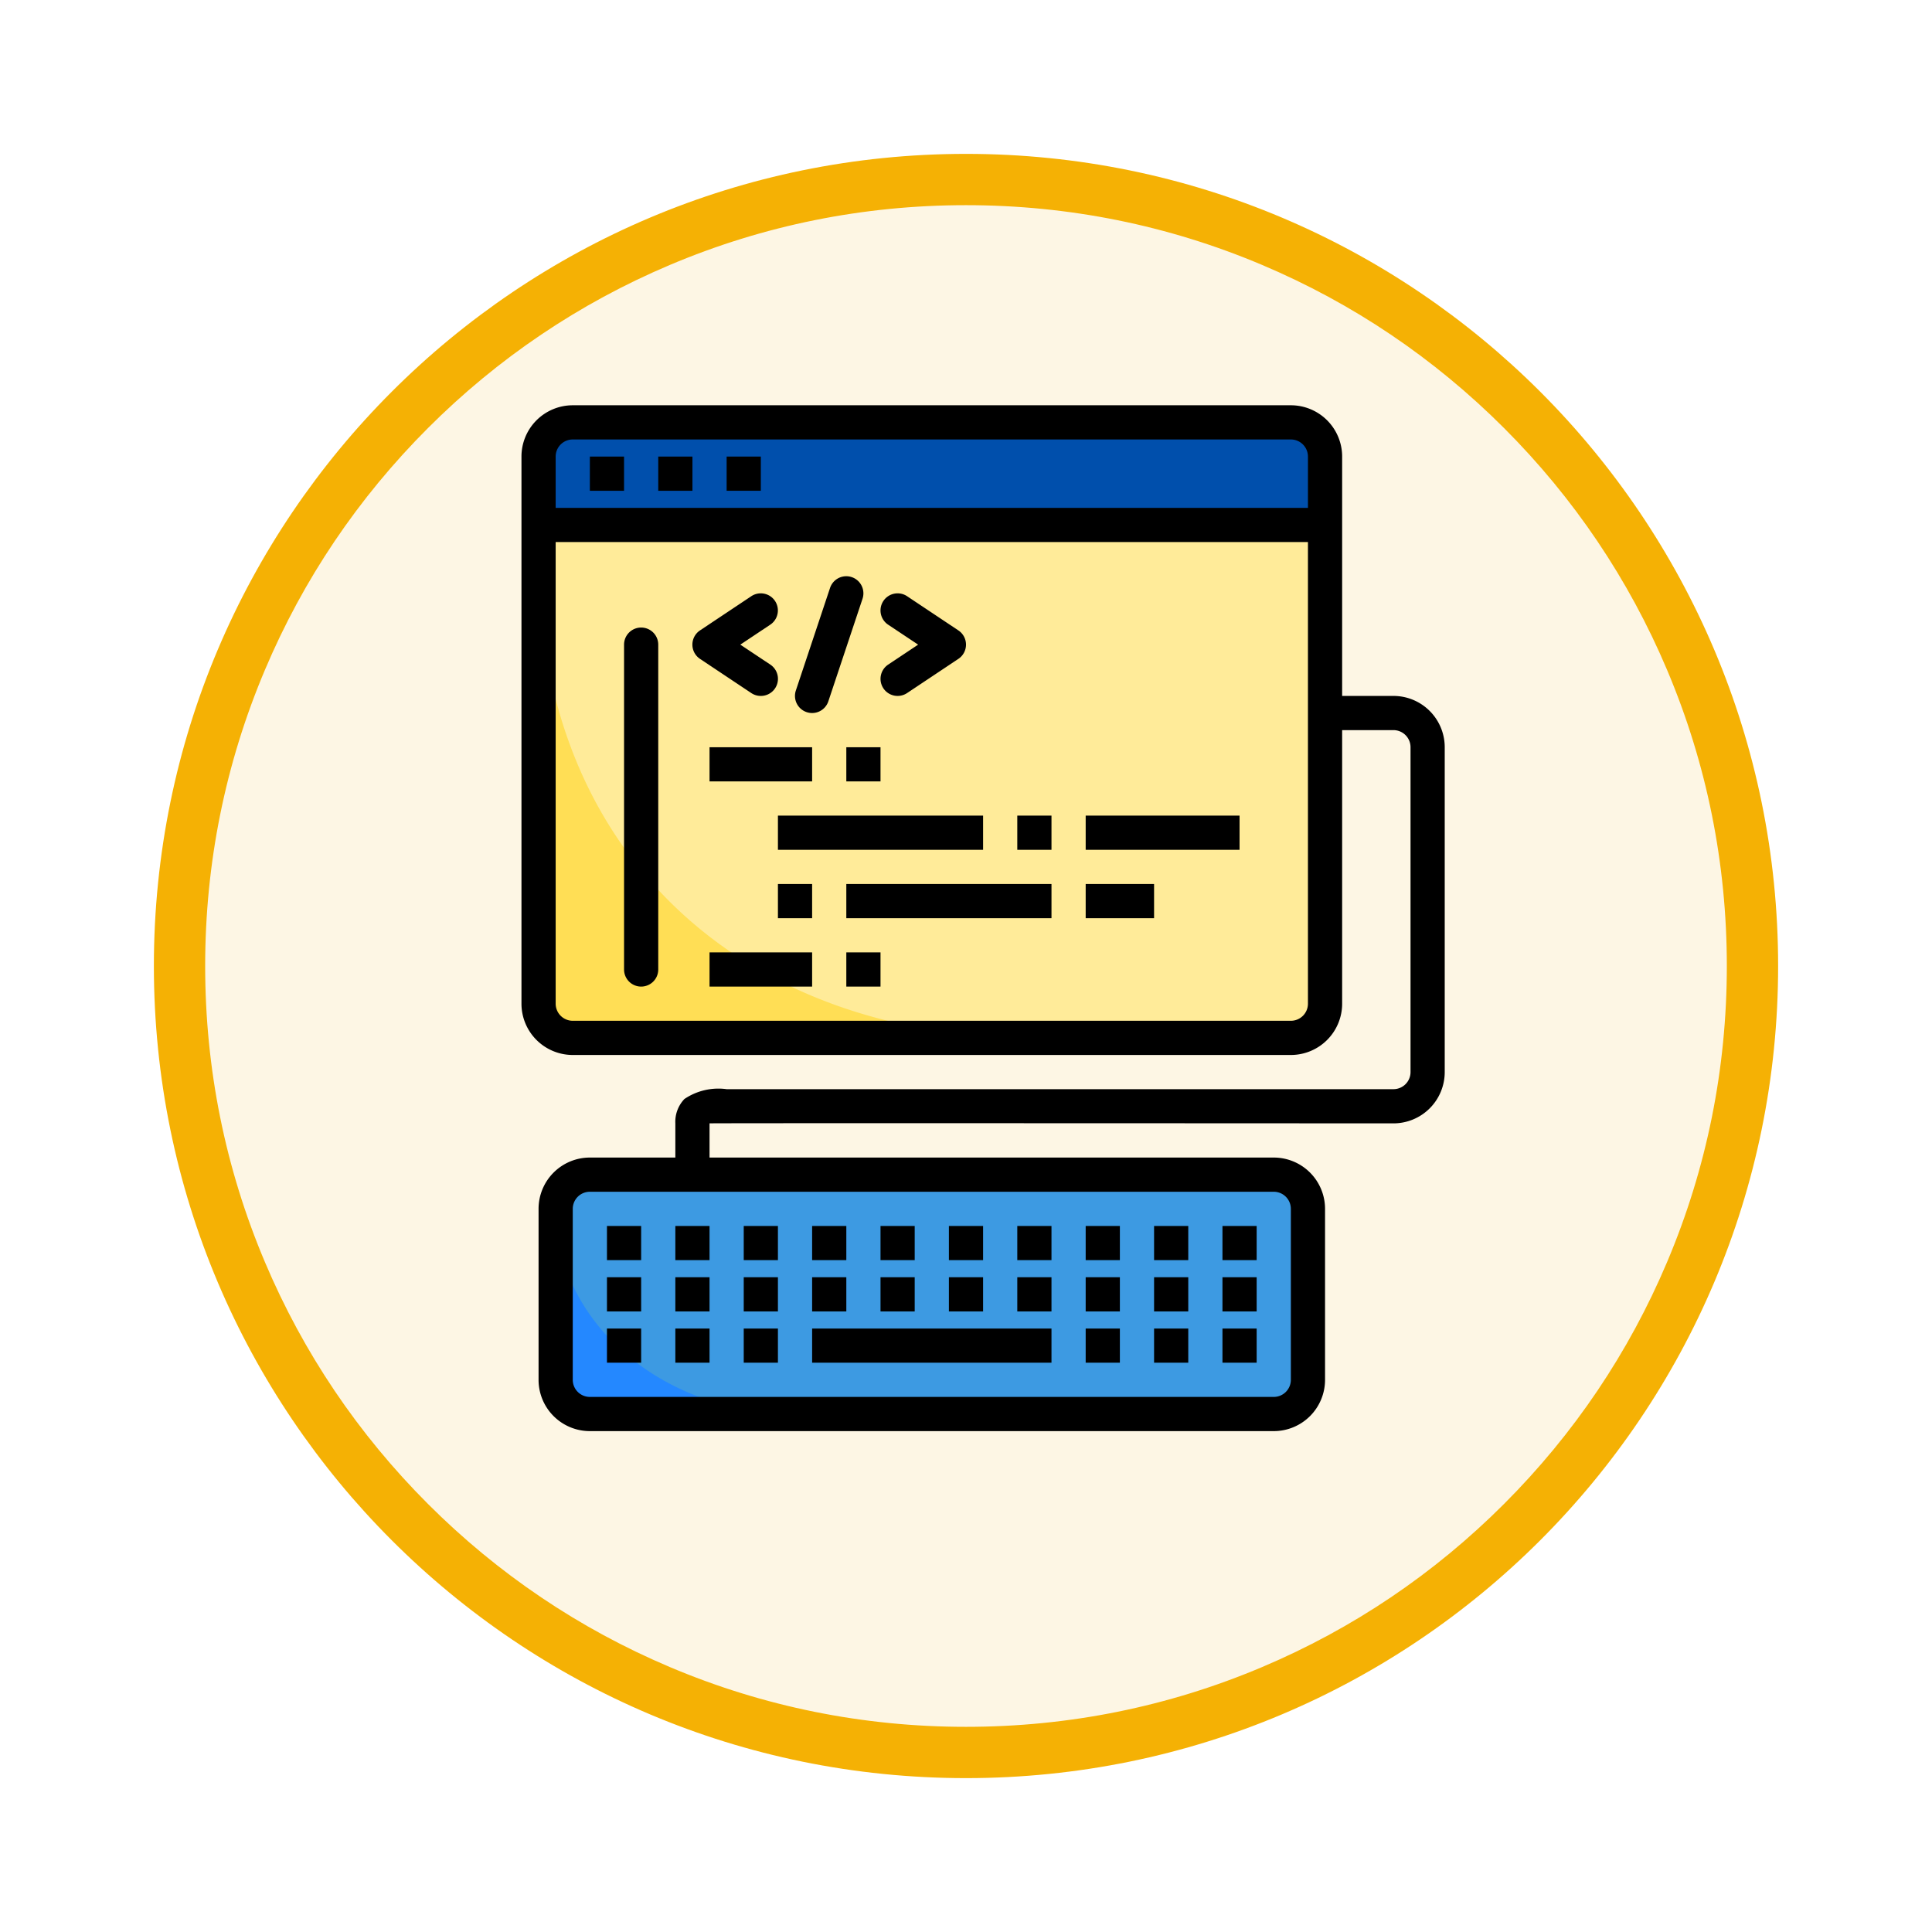 <svg xmlns="http://www.w3.org/2000/svg" xmlns:xlink="http://www.w3.org/1999/xlink" width="113" height="113" viewBox="0 0 113 113">
  <defs>
    <filter id="Trazado_982547" x="0" y="0" width="113" height="113" filterUnits="userSpaceOnUse">
      <feOffset dy="3" input="SourceAlpha"/>
      <feGaussianBlur stdDeviation="3" result="blur"/>
      <feFlood flood-opacity="0.161"/>
      <feComposite operator="in" in2="blur"/>
      <feComposite in="SourceGraphic"/>
    </filter>
  </defs>
  <g id="Grupo_1226272" data-name="Grupo 1226272" transform="translate(-744.156 -2260.296)">
    <g id="Grupo_1226085" data-name="Grupo 1226085" transform="translate(753.156 2266.296)">
      <g id="Grupo_1225173" data-name="Grupo 1225173">
        <g id="Grupo_1224643" data-name="Grupo 1224643">
          <g id="Grupo_1224291" data-name="Grupo 1224291">
            <g id="Grupo_1224091" data-name="Grupo 1224091">
              <g id="Grupo_1223183" data-name="Grupo 1223183" transform="translate(0)">
                <g id="Grupo_1211217" data-name="Grupo 1211217">
                  <g id="Grupo_1210736" data-name="Grupo 1210736">
                    <g id="Grupo_1210537" data-name="Grupo 1210537">
                      <g id="Grupo_1164202" data-name="Grupo 1164202">
                        <g id="Grupo_1158168" data-name="Grupo 1158168">
                          <g id="Grupo_1152576" data-name="Grupo 1152576">
                            <g id="Grupo_1148633" data-name="Grupo 1148633">
                              <g id="Grupo_1148525" data-name="Grupo 1148525">
                                <g transform="matrix(1, 0, 0, 1, -9, -6)" filter="url(#Trazado_982547)">
                                  <g id="Trazado_982547-2" data-name="Trazado 982547" transform="translate(9 6)" fill="#fdf6e4">
                                    <path d="M 47.5 93.5 C 41.289 93.5 35.265 92.284 29.595 89.886 C 24.118 87.569 19.198 84.252 14.973 80.027 C 10.748 75.802 7.431 70.882 5.114 65.405 C 2.716 59.735 1.5 53.711 1.5 47.5 C 1.5 41.289 2.716 35.265 5.114 29.595 C 7.431 24.118 10.748 19.198 14.973 14.973 C 19.198 10.748 24.118 7.431 29.595 5.114 C 35.265 2.716 41.289 1.5 47.5 1.5 C 53.711 1.5 59.735 2.716 65.405 5.114 C 70.882 7.431 75.802 10.748 80.027 14.973 C 84.252 19.198 87.569 24.118 89.886 29.595 C 92.284 35.265 93.5 41.289 93.5 47.5 C 93.5 53.711 92.284 59.735 89.886 65.405 C 87.569 70.882 84.252 75.802 80.027 80.027 C 75.802 84.252 70.882 87.569 65.405 89.886 C 59.735 92.284 53.711 93.5 47.5 93.5 Z" stroke="none"/>
                                    <path d="M 47.5 3 C 41.491 3 35.664 4.176 30.18 6.496 C 24.881 8.737 20.122 11.946 16.034 16.034 C 11.946 20.122 8.737 24.881 6.496 30.18 C 4.176 35.664 3 41.491 3 47.5 C 3 53.509 4.176 59.336 6.496 64.82 C 8.737 70.119 11.946 74.878 16.034 78.966 C 20.122 83.054 24.881 86.263 30.18 88.504 C 35.664 90.824 41.491 92 47.5 92 C 53.509 92 59.336 90.824 64.82 88.504 C 70.119 86.263 74.878 83.054 78.966 78.966 C 83.054 74.878 86.263 70.119 88.504 64.82 C 90.824 59.336 92 53.509 92 47.5 C 92 41.491 90.824 35.664 88.504 30.18 C 86.263 24.881 83.054 20.122 78.966 16.034 C 74.878 11.946 70.119 8.737 64.82 6.496 C 59.336 4.176 53.509 3 47.5 3 M 47.5 -7.62939453125e-06 C 73.734 -7.62939453125e-06 95 21.266 95 47.5 C 95 73.734 73.734 95 47.5 95 C 21.266 95 -7.62939453125e-06 73.734 -7.62939453125e-06 47.5 C -7.62939453125e-06 21.266 21.266 -7.62939453125e-06 47.5 -7.62939453125e-06 Z" stroke="none" fill="#f5b104"/>
                                  </g>
                                </g>
                              </g>
                            </g>
                          </g>
                        </g>
                      </g>
                    </g>
                  </g>
                </g>
              </g>
            </g>
          </g>
        </g>
      </g>
    </g>
    <g id="Programing" transform="translate(766.656 2282)">
      <path id="Trazado_1057983" data-name="Trazado 1057983" d="M53,3H11A2,2,0,0,0,9,5V9H55V5A2,2,0,0,0,53,3Z" fill="#004fac"/>
      <path id="Trazado_1057984" data-name="Trazado 1057984" d="M9,9V37a2,2,0,0,0,2,2H53a2,2,0,0,0,2-2V9Z" fill="#ffeb99"/>
      <path id="Trazado_1057985" data-name="Trazado 1057985" d="M52,47H12a2,2,0,0,0-2,2V59a2,2,0,0,0,2,2H52a2,2,0,0,0,2-2V49A2,2,0,0,0,52,47Z" fill="#3d9ae2"/>
      <path id="Trazado_1057986" data-name="Trazado 1057986" d="M9,11V37a2,2,0,0,0,2,2H38C20.865,39,9,28.135,9,11Z" fill="#ffde55"/>
      <path id="Trazado_1057987" data-name="Trazado 1057987" d="M10,49V59a2,2,0,0,0,2,2H24C16.262,61,10,55.633,10,49Z" fill="#2488ff"/>
      <path id="Trazado_1057988" data-name="Trazado 1057988" d="M13,50h2v2H13Z"/>
      <path id="Trazado_1057989" data-name="Trazado 1057989" d="M17,50h2v2H17Z"/>
      <path id="Trazado_1057990" data-name="Trazado 1057990" d="M21,50h2v2H21Z"/>
      <path id="Trazado_1057991" data-name="Trazado 1057991" d="M25,50h2v2H25Z"/>
      <path id="Trazado_1057992" data-name="Trazado 1057992" d="M29,50h2v2H29Z"/>
      <path id="Trazado_1057993" data-name="Trazado 1057993" d="M33,50h2v2H33Z"/>
      <path id="Trazado_1057994" data-name="Trazado 1057994" d="M37,50h2v2H37Z"/>
      <path id="Trazado_1057995" data-name="Trazado 1057995" d="M41,50h2v2H41Z"/>
      <path id="Trazado_1057996" data-name="Trazado 1057996" d="M45,50h2v2H45Z"/>
      <path id="Trazado_1057997" data-name="Trazado 1057997" d="M49,50h2v2H49Z"/>
      <path id="Trazado_1057998" data-name="Trazado 1057998" d="M13,53h2v2H13Z"/>
      <path id="Trazado_1057999" data-name="Trazado 1057999" d="M17,53h2v2H17Z"/>
      <path id="Trazado_1058000" data-name="Trazado 1058000" d="M21,53h2v2H21Z"/>
      <path id="Trazado_1058001" data-name="Trazado 1058001" d="M25,53h2v2H25Z"/>
      <path id="Trazado_1058002" data-name="Trazado 1058002" d="M29,53h2v2H29Z"/>
      <path id="Trazado_1058003" data-name="Trazado 1058003" d="M33,53h2v2H33Z"/>
      <path id="Trazado_1058004" data-name="Trazado 1058004" d="M37,53h2v2H37Z"/>
      <path id="Trazado_1058005" data-name="Trazado 1058005" d="M41,53h2v2H41Z"/>
      <path id="Trazado_1058006" data-name="Trazado 1058006" d="M45,53h2v2H45Z"/>
      <path id="Trazado_1058007" data-name="Trazado 1058007" d="M49,53h2v2H49Z"/>
      <path id="Trazado_1058008" data-name="Trazado 1058008" d="M13,56h2v2H13Z"/>
      <path id="Trazado_1058009" data-name="Trazado 1058009" d="M17,56h2v2H17Z"/>
      <path id="Trazado_1058010" data-name="Trazado 1058010" d="M21,56h2v2H21Z"/>
      <path id="Trazado_1058011" data-name="Trazado 1058011" d="M25,56H39v2H25Z"/>
      <path id="Trazado_1058012" data-name="Trazado 1058012" d="M41,56h2v2H41Z"/>
      <path id="Trazado_1058013" data-name="Trazado 1058013" d="M45,56h2v2H45Z"/>
      <path id="Trazado_1058014" data-name="Trazado 1058014" d="M49,56h2v2H49Z"/>
      <path id="Trazado_1058015" data-name="Trazado 1058015" d="M12,5h2V7H12Z"/>
      <path id="Trazado_1058016" data-name="Trazado 1058016" d="M16,5h2V7H16Z"/>
      <path id="Trazado_1058017" data-name="Trazado 1058017" d="M20,5h2V7H20Z"/>
      <path id="Trazado_1058018" data-name="Trazado 1058018" d="M15,15a1,1,0,0,0-1,1V35a1,1,0,0,0,2,0V16A1,1,0,0,0,15,15Z"/>
      <path id="Trazado_1058019" data-name="Trazado 1058019" d="M22,19a1,1,0,0,0,.556-1.832L20.8,16l1.752-1.168a1,1,0,1,0-1.11-1.664l-3,2a1,1,0,0,0,0,1.664l3,2A1,1,0,0,0,22,19Z"/>
      <path id="Trazado_1058020" data-name="Trazado 1058020" d="M29.168,18.555a1,1,0,0,0,1.387.277l3-2a1,1,0,0,0,0-1.664l-3-2a1,1,0,1,0-1.11,1.664L31.2,16l-1.752,1.168a1,1,0,0,0-.28,1.387Z"/>
      <path id="Trazado_1058021" data-name="Trazado 1058021" d="M24.684,19.949a1,1,0,0,0,1.264-.633l2-6a1,1,0,1,0-1.9-.632l-2,6a1,1,0,0,0,.636,1.265Z"/>
      <path id="Trazado_1058022" data-name="Trazado 1058022" d="M19,22h6v2H19Z"/>
      <path id="Trazado_1058023" data-name="Trazado 1058023" d="M27,22h2v2H27Z"/>
      <path id="Trazado_1058024" data-name="Trazado 1058024" d="M23,26H35v2H23Z"/>
      <path id="Trazado_1058025" data-name="Trazado 1058025" d="M41,26h9v2H41Z"/>
      <path id="Trazado_1058026" data-name="Trazado 1058026" d="M23,30h2v2H23Z"/>
      <path id="Trazado_1058027" data-name="Trazado 1058027" d="M27,30H39v2H27Z"/>
      <path id="Trazado_1058028" data-name="Trazado 1058028" d="M41,30h4v2H41Z"/>
      <path id="Trazado_1058029" data-name="Trazado 1058029" d="M19,34h6v2H19Z"/>
      <path id="Trazado_1058030" data-name="Trazado 1058030" d="M27,34h2v2H27Z"/>
      <path id="Trazado_1058031" data-name="Trazado 1058031" d="M37,26h2v2H37Z"/>
      <path id="Trazado_1058032" data-name="Trazado 1058032" d="M59,19H56V5a3,3,0,0,0-3-3H11A3,3,0,0,0,8,5V37a3,3,0,0,0,3,3H53a3,3,0,0,0,3-3V21h3a1,1,0,0,1,1,1V41a1,1,0,0,1-1,1H20a3.548,3.548,0,0,0-2.469.575A1.926,1.926,0,0,0,17,44v2H12a3,3,0,0,0-3,3V59a3,3,0,0,0,3,3H52a3,3,0,0,0,3-3V49a3,3,0,0,0-3-3H19V44c.188-.022,40,0,40,0a3,3,0,0,0,3-3V22a3,3,0,0,0-3-3ZM11,4H53a1,1,0,0,1,1,1V8H10V5A1,1,0,0,1,11,4ZM53,38H11a1,1,0,0,1-1-1V10H54V37A1,1,0,0,1,53,38Zm0,11V59a1,1,0,0,1-1,1H12a1,1,0,0,1-1-1V49a1,1,0,0,1,1-1H52A1,1,0,0,1,53,49Z"/>
    </g>
  </g>
</svg>

